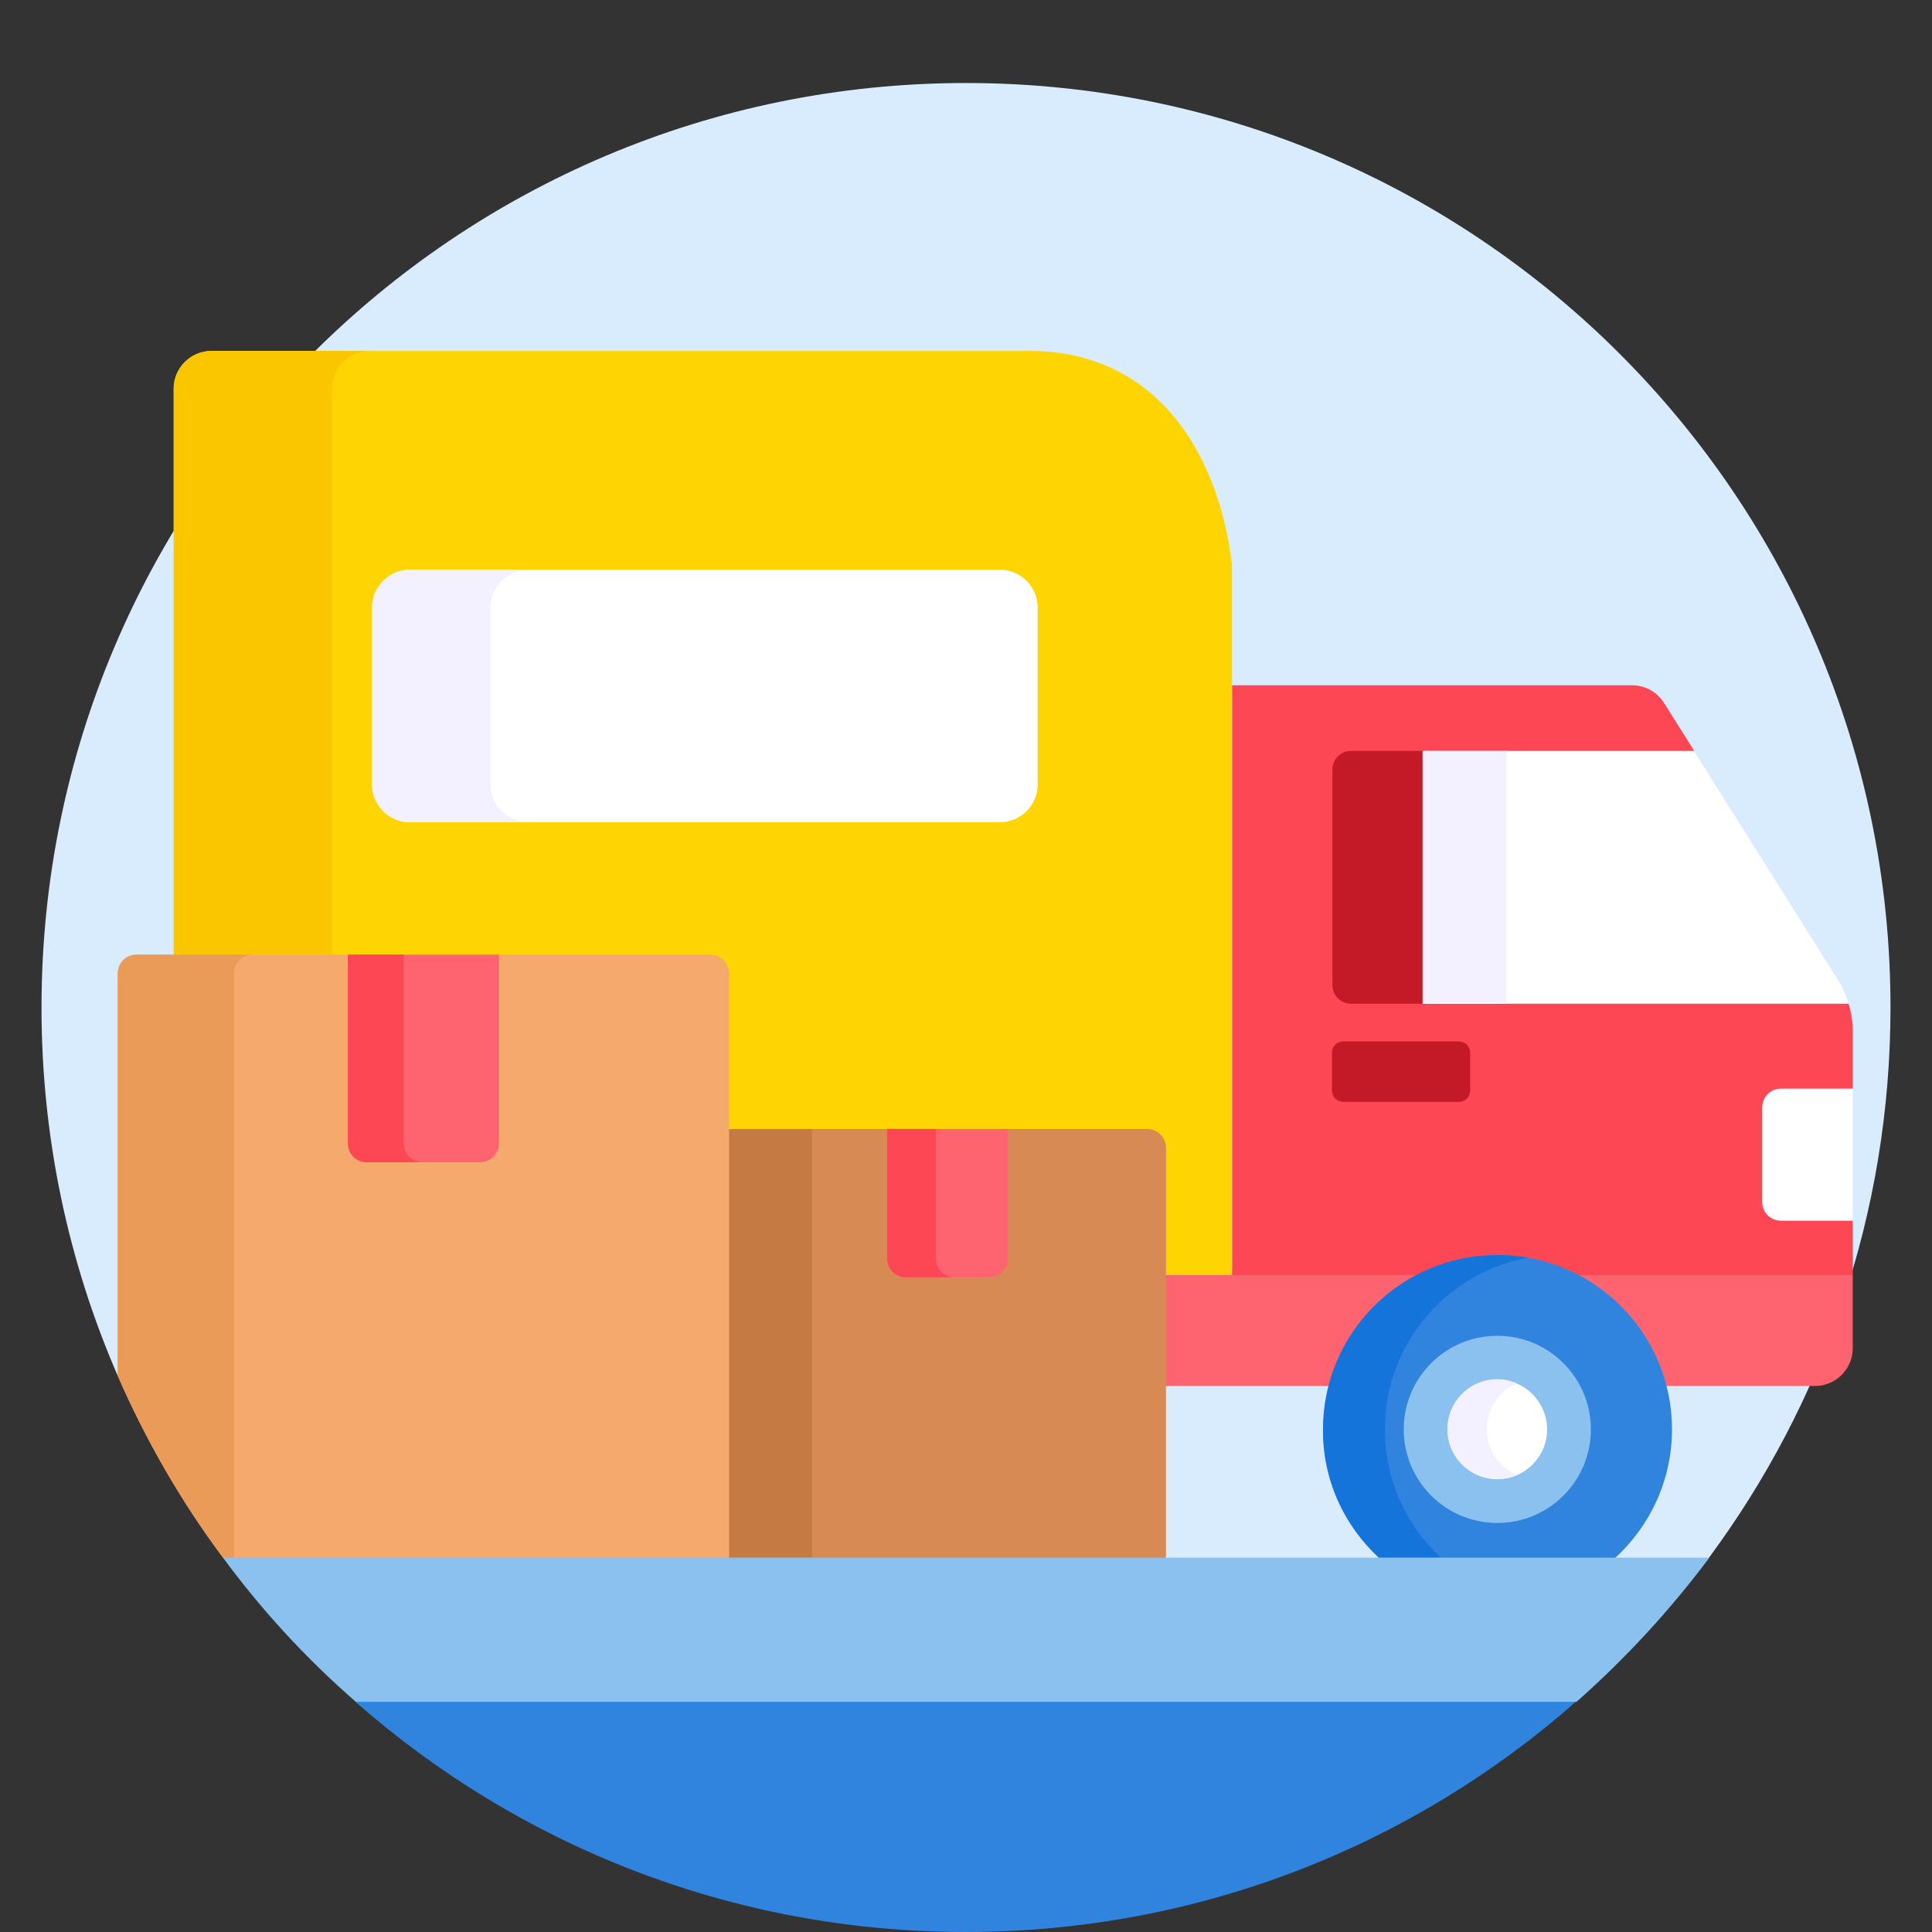 <?xml version="1.0" encoding="utf-8"?>
<!-- Generator: Adobe Illustrator 21.0.0, SVG Export Plug-In . SVG Version: 6.00 Build 0)  -->
<svg version="1.1" id="Layer_1" xmlns:svgjs="http://svgjs.com/svgjs"
	 xmlns="http://www.w3.org/2000/svg" xmlns:xlink="http://www.w3.org/1999/xlink" x="0px" y="0px" viewBox="0 0 512 512"
	 style="enable-background:new 0 0 512 512;" xml:space="preserve">
<rect x="0" y="0" width="512" height="512" fill="#333333" stroke="none"/>
<style type="text/css">
	.st0{fill:#D8ECFE;}
	.st1{fill:#FE646F;}
	.st2{fill:#FD4755;}
	.st3{fill:#C41926;}
	.st4{fill:#FED402;}
	.st5{fill:#FAC600;}
	.st6{fill:#FFFFFF;}
	.st7{fill:#F3F0FF;}
	.st8{fill:#3184DD;}
	.st9{fill:#1574D9;}
	.st10{fill:#8AC1EF;}
	.st11{fill:#D88A55;}
	.st12{fill:#C57A44;}
	.st13{fill:#F6A96C;}
	.st14{fill:#EA9B58;}
</style>
<g>
	<g>
		<path class="st0" d="M256,22C120.7,22,11,131.7,11,267c0,34.7,7.2,67.7,20.2,97.6h1V258c0-2.2,1.8-4,4-4h152c2.2,0,4,1.8,4,4
			v155.8H449l3.9-1C483.1,372,501,321.6,501,267C501,131.7,391.3,22,256,22z"/>
		<g>
			<g>
				<g>
					<g>
						<path class="st1" d="M308,336.9v30.4h45c3.6-13.8,13.6-25.1,26.6-30.4H308z"/>
					</g>
					<path class="st1" d="M488.6,336.9h-74.7c13,5.4,23,16.6,26.6,30.4H481c5.5,0,10-4.5,10-10v-19.4L488.6,336.9z"/>
				</g>
				<path class="st2" d="M472,289.5h18.2l0.8-1v-15.3c0-2.5-0.4-4.9-1.1-7.2l-1.4-1H358.1c-2.2,0-4-1.8-4-4v-57c0-2.2,1.8-4,4-4
					h90.3l0.6-1l-8-12.7c-1.8-2.9-5-4.7-8.5-4.7H326.5v156.3h50.8c5.9-2.8,12.5-4.4,19.4-4.4s13.5,1.6,19.4,4.4H491v-14.4l-0.5-1
					H472c-2.2,0-4-1.8-4-4v-25C468,291.3,469.8,289.5,472,289.5z"/>
				<path class="st3" d="M378.1,200.4l-1-1.4h-19c-2.8,0-5,2.2-5,5v57c0,2.8,2.2,5,5,5h19l1-1.8V200.4z"/>
				<path class="st4" d="M272,93H56c-5.5,0-10,4.5-10,10v151h141.6c2.2,0,4,1.8,4,4v42.2h111.4c2.2,0,4,1.8,4,4v33.7h19.5V149.6
					C322.6,117.9,304.9,92.6,272,93L272,93z"/>
				<path class="st5" d="M88,253V103c0-5.5,4.5-10,10-10H56.1c-5.5,0-10,4.5-10,10v150H88z"/>
				<g>
					<g>
						<path class="st6" d="M265,217.9H108.6c-5.5,0-10-4.5-10-10V161c0-5.5,4.5-10,10-10H265c5.5,0,10,4.5,10,10v46.9
							C275,213.4,270.5,217.9,265,217.9z"/>
					</g>
				</g>
				<path class="st7" d="M130,207.9V161c0-5.5,4.5-10,10-10h-31.4c-5.5,0-10,4.5-10,10v46.9c0,5.5,4.5,10,10,10H140
					C134.5,217.9,130,213.4,130,207.9z"/>
				<path class="st8" d="M366.6,413.8h60.4c9.8-8.5,16.1-21,16.1-35c0-25.5-20.7-46.2-46.2-46.2s-46.2,20.7-46.2,46.2
					C350.5,392.8,356.7,405.3,366.6,413.8L366.6,413.8z"/>
				<path class="st9" d="M365.4,412.8h16.5c-9.2-8.4-14.9-20.6-14.9-34c0-22.7,16.4-41.6,38-45.5c-2.7-0.5-5.4-0.7-8.2-0.7
					c-25.5,0-46.2,20.7-46.2,46.2C350.5,392.2,356.3,404.3,365.4,412.8L365.4,412.8z"/>
				<g>
					<circle class="st10" cx="396.8" cy="378.8" r="24.8"/>
				</g>
				<g>
					<circle class="st6" cx="396.8" cy="378.8" r="13.2"/>
				</g>
				<path class="st7" d="M394,378.8c0-5.4,3.3-10.1,8-12.2c-1.6-0.7-3.4-1.1-5.2-1.1c-7.3,0-13.2,5.9-13.2,13.2s5.9,13.2,13.2,13.2
					c1.9,0,3.6-0.4,5.2-1.1C397.3,388.9,394,384.2,394,378.8z"/>
			</g>
		</g>
		<g>
			<path class="st11" d="M304,299.2H192.2v114.6H309V304.2C309,301.5,306.8,299.2,304,299.2z"/>
			<path class="st12" d="M193.2,299.2h22v113.6h-22V299.2z"/>
			<g>
				<path class="st1" d="M262.1,338.5h-22c-2.8,0-5-2.2-5-5v-34.3h32v34.3C267.1,336.3,264.9,338.5,262.1,338.5z"/>
			</g>
			<path class="st2" d="M248,333.5v-34.3h-12.9v34.3c0,2.8,2.2,5,5,5H253C250.2,338.5,248,336.3,248,333.5z"/>
		</g>
		<g>
			<path class="st3" d="M386.6,292h-30.6c-1.7,0-3-1.3-3-3v-10c0-1.7,1.3-3,3-3h30.6c1.7,0,3,1.3,3,3v10
				C389.6,290.7,388.3,292,386.6,292L386.6,292z"/>
		</g>
		<g>
			<path class="st6" d="M487.2,259.9L448.9,199h-71.9v67h112.9C489.3,263.9,488.4,261.8,487.2,259.9z"/>
		</g>
		<path class="st7" d="M377.1,199h22.1v67h-22.1V199z"/>
		<g>
			<g>
				<path class="st13" d="M193.2,258c0-2.8-2.2-5-5-5h-152c-2.8,0-5,2.2-5,5v106.6c7.5,17.2,16.8,33.3,27.9,48.2l3.9,1h130.2V258z"
					/>
			</g>
			<g>
				<path class="st14" d="M62,258c0-2.8,2.2-5,5-5H36.2c-2.8,0-5,2.2-5,5v106.6c7.5,17.2,16.8,33.3,27.9,48.2l2.9,0.7V258z"/>
			</g>
			<g>
				<path class="st1" d="M127.2,308h-30c-2.8,0-5-2.2-5-5v-50h40v50C132.2,305.8,130,308,127.2,308z"/>
			</g>
			<path class="st2" d="M107,303v-50H92.2v50c0,2.8,2.2,5,5,5H112C109.2,308,107,305.8,107,303z"/>
		</g>
		<g>
			<path class="st8" d="M99.6,450l-5.4,1c43.2,38,99.8,61,161.7,61s118.6-23,161.7-61l-5.4-1H99.6z"/>
		</g>
		<g>
			<path class="st10" d="M59.1,412.8c10.3,14,22.1,26.8,35.2,38.2h323.5c13-11.5,24.8-24.3,35.2-38.2H59.1z"/>
		</g>
		<g>
			<path class="st6" d="M491,288.5h-19c-2.8,0-5,2.2-5,5v25c0,2.8,2.2,5,5,5h19V288.5z"/>
		</g>
	</g>
</g>
</svg>
